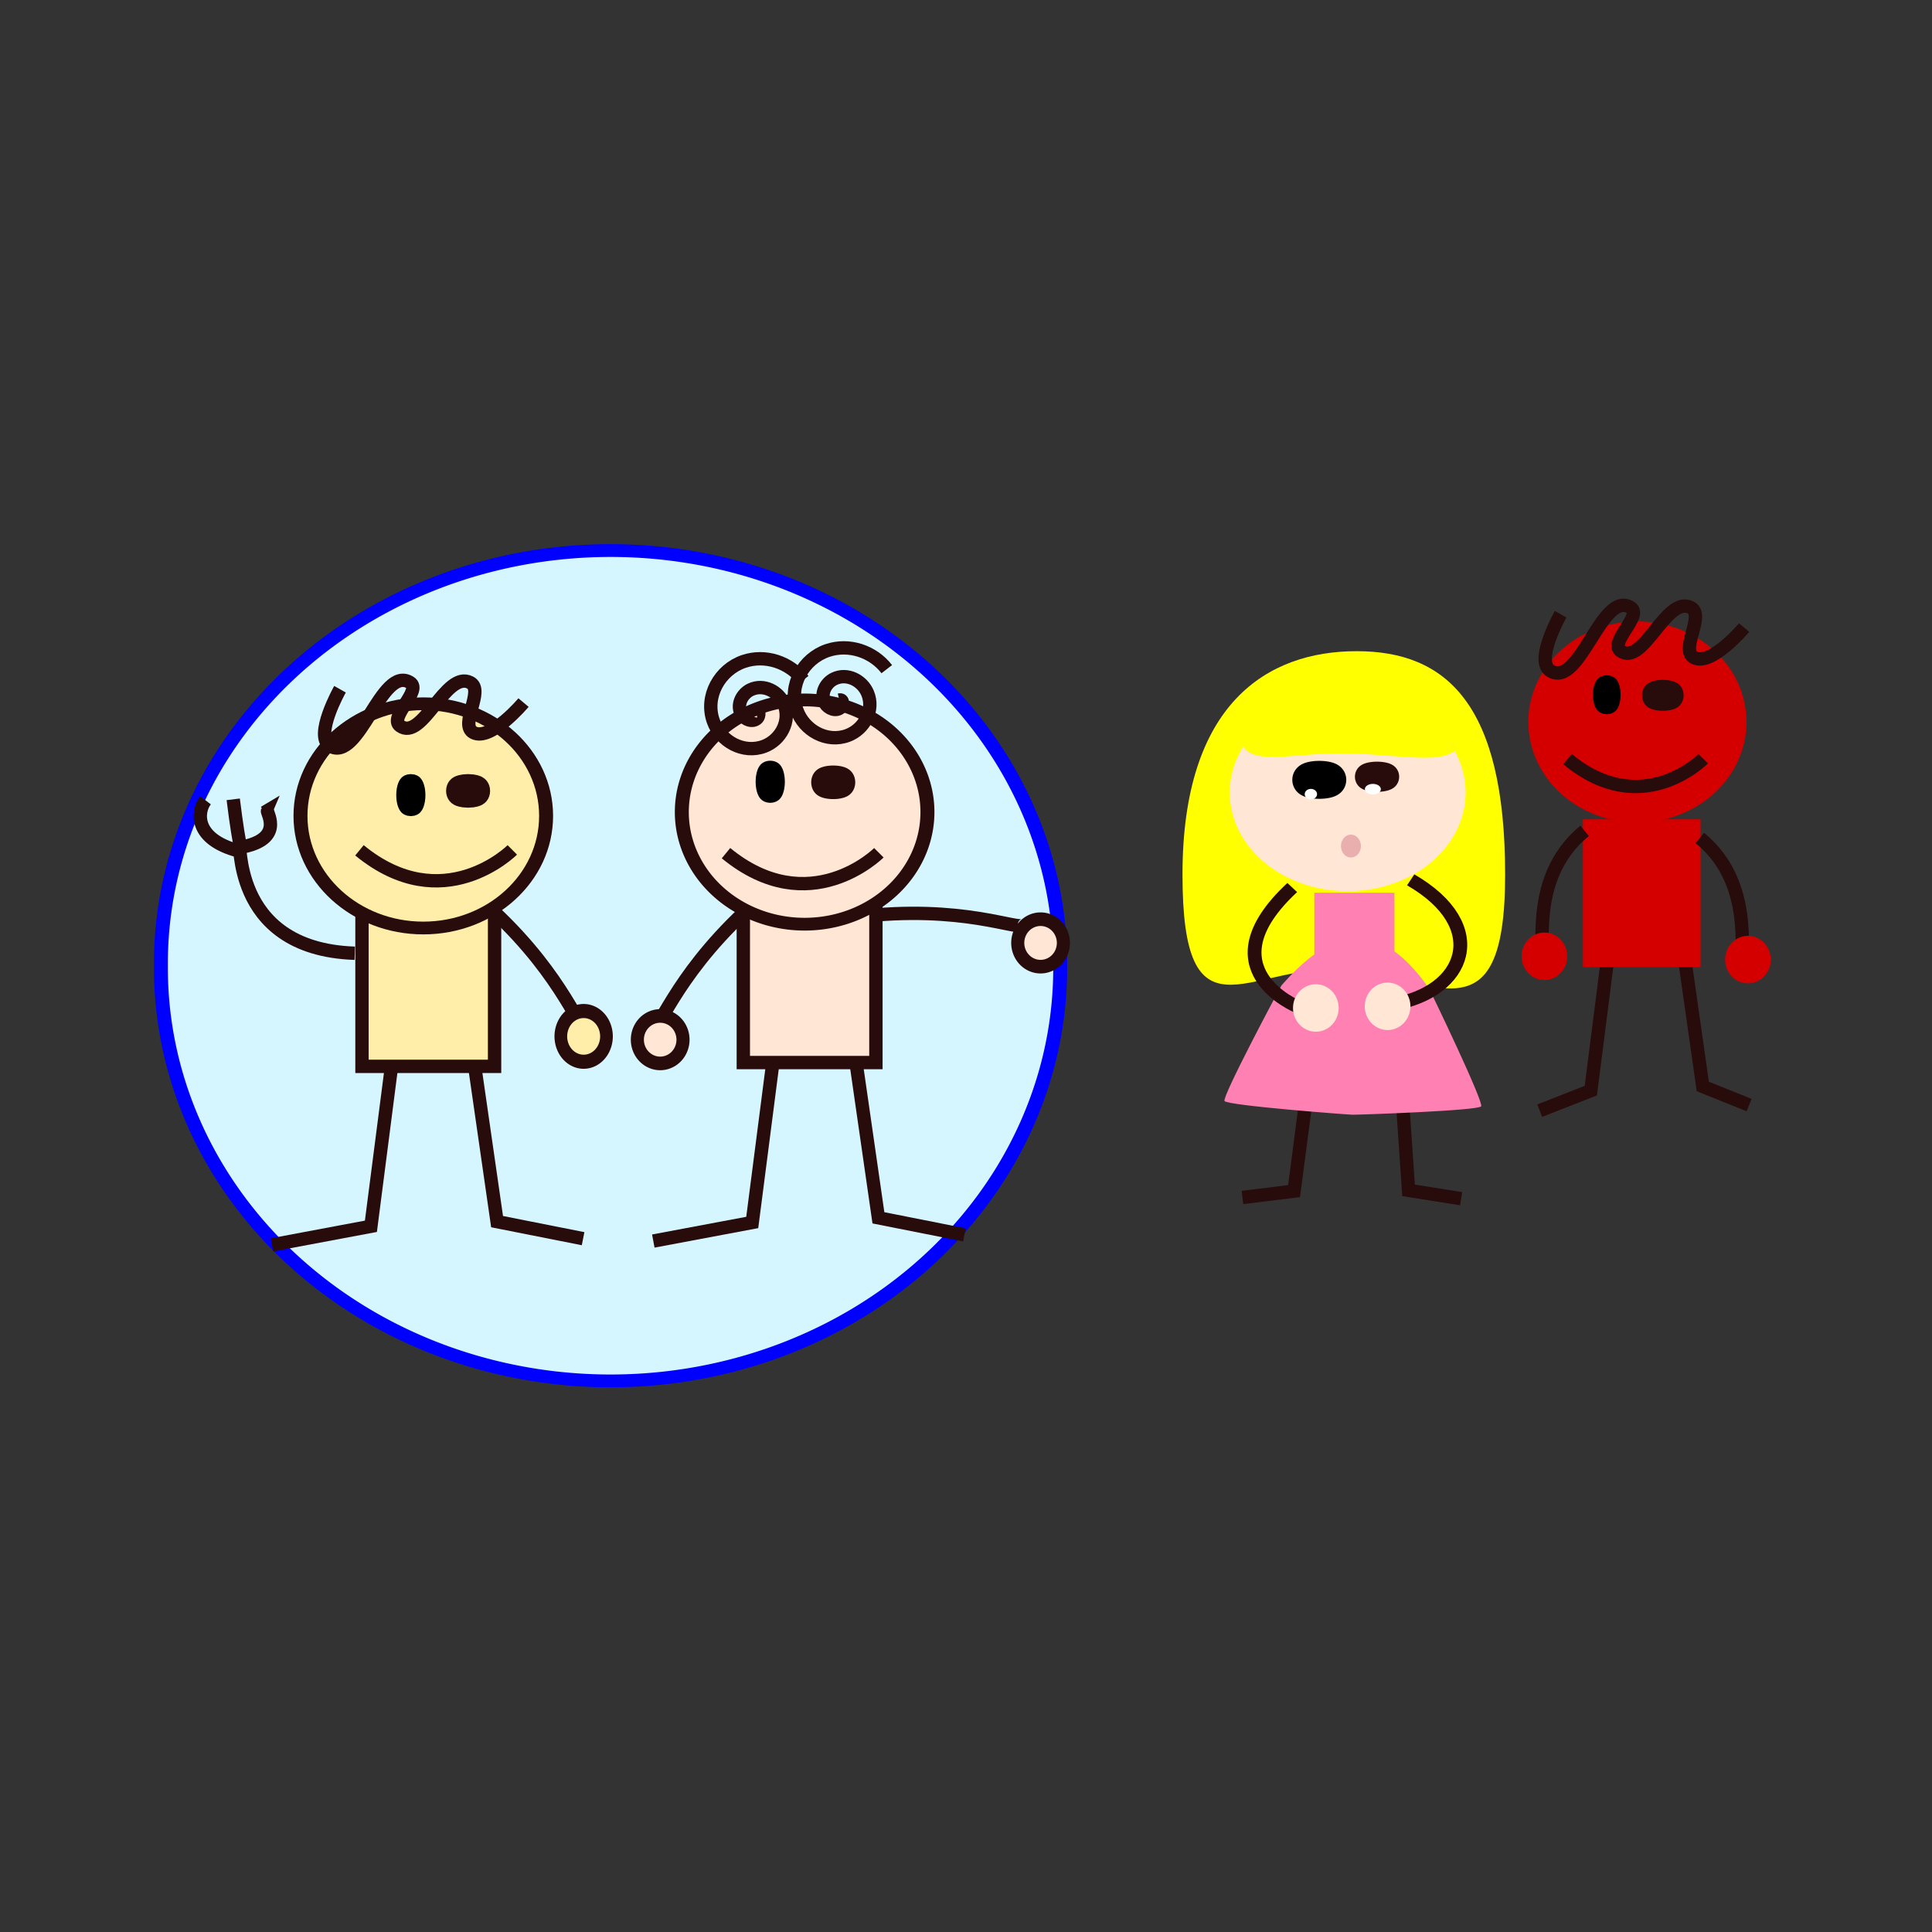 <svg:svg xmlns:svg="http://www.w3.org/2000/svg" height="1158.031" viewBox="-92.263 -325.811 1158.031 1158.031" width="1158.031">

 <svg:rect x="-92.263" y="-325.811" width="1158.031" height="1158.031" fill="#333333" stroke="none"/>

 <svg:g id="imagebot_2" label="Layer 1">
  <svg:path d="M826.67,412.43A274.17,273.33 0 1 1 278.34,412.43A274.17,273.33 0 1 1 826.67,412.43z" fill="#d5f6ff" id="imagebot_71" label="Layer 1" stroke="#0000ff" stroke-miterlimit="4.2" stroke-width="8.479" transform="translate(-10.461 -6.789) matrix(0.983 0 0 0.905 -258.95 -113.42)" />
  <svg:path d="M820.37,513.43C820.37,616.08 776.496,573.366 720.07,570.464C666.684,567.719 626.972,616.085 626.972,513.43C626.972,410.78 677.93,379.56 731.332,379.56C784.737,379.56 820.365,410.778 820.365,513.43L820.37,513.43z" fill="#ffff00" id="imagebot_70" label="Layer 1" transform="translate(-10.461 -6.789) matrix(1 0 0 1 0 -308.27)" />
  <svg:path d="M430.66,621.65L444.715,719.2L496.275,729.418" fill="none" id="imagebot_69" label="Layer 1" stroke="#280b0b" stroke-miterlimit="4.2" stroke-width="8" transform="translate(-10.461 -6.789) matrix(1 0 0 1 0 -308.27)" />
  <svg:path d="M382.19,620.41L369.09,721.99L309.79,733.13" fill="none" id="imagebot_68" label="Layer 1" stroke="#280b0b" stroke-miterlimit="4.2" stroke-width="8" transform="translate(-10.461 -6.789) matrix(1 0 0 1 0 -308.27)" />
  <svg:rect fill="#ffe6d5" height="134.33" id="imagebot_67" label="Layer 1" stroke="#280b0b" stroke-miterlimit="4.2" stroke-width="8" transform="translate(-10.461 -6.789) matrix(1 0 0 1 0 -308.27)" width="79.472" x="363.74" y="491.81" />
  <svg:path d="M302.86,246.65A108.57,108.57 0 1 1 85.72,246.65A108.57,108.57 0 1 1 302.86,246.65z" fill="#ffe6d5" id="imagebot_66" label="Layer 1" stroke="#280b0b" stroke-miterlimit="4.2" stroke-width="12.349" transform="translate(-10.461 -6.789) matrix(0.678 0 0 0.619 268.76 15.05)" />
  <svg:path d="M364.56,535.79C321.146,576.429 312.892,609.617 308.666,605.204" fill="none" id="imagebot_65" label="Layer 1" stroke="#280b0b" stroke-miterlimit="4.2" stroke-width="8" transform="translate(-10.461 -6.789) matrix(1 0 0 1 0 -308.27)" />
  <svg:path d="M156.97,205.35A3.984,15.139 0 1 1 149.002,205.35A3.984,15.139 0 1 1 156.97,205.35z" fill="#000000" id="imagebot_64" label="Layer 1" stroke="#000000" stroke-miterlimit="4.2" stroke-width="10.437" transform="translate(-10.461 -6.789) matrix(0.95 0 0 0.619 234.54 22.45)" />
  <svg:path d="M156.97,205.35A3.984,15.139 0 1 1 149.002,205.35A3.984,15.139 0 1 1 156.97,205.35z" fill="#000000" id="imagebot_63" label="Layer 1" stroke="#280b0b" stroke-miterlimit="4.2" stroke-width="8.944" transform="translate(-10.461 -6.789) matrix(1.56 0 0 0.513 178.97 44.55)" />
  <svg:path d="M353.36,500.63C403.386,541.717 444.627,500.744 444.987,500.384" fill="none" id="imagebot_62" label="Layer 1" stroke="#280b0b" stroke-miterlimit="4.2" stroke-width="8" transform="translate(-10.461 -6.789) matrix(1 0 0 1 0 -308.27)" />
  <svg:path d="M926.37,552.89L938.843,640.462L966.6,651.634" fill="none" id="imagebot_61" label="Layer 1" stroke="#280b0b" stroke-miterlimit="4.2" stroke-width="8" transform="translate(-10.461 -6.789) matrix(1 0 0 1 0 -308.27)" />
  <svg:path d="M883.35,551.78L871.73,642.971L841.098,654.967" fill="none" id="imagebot_60" label="Layer 1" stroke="#280b0b" stroke-miterlimit="4.2" stroke-width="8" transform="translate(-10.461 -6.789) matrix(1 0 0 1 0 -308.27)" />
  <svg:rect fill="#d40000" height="88.586" id="imagebot_59" label="Layer 1" transform="translate(-10.461 -6.789) matrix(1 0 0 1 0 -308.27)" width="70.528" x="866.98" y="480.33" />
  <svg:path d="M302.86,246.65A108.57,108.57 0 1 1 85.72,246.65A108.57,108.57 0 1 1 302.86,246.65z" fill="#d40000" id="imagebot_58" label="Layer 1" transform="translate(-10.461 -6.789) matrix(0.602 0 0 0.555 782.69 -23.19)" />
  <svg:path d="M937.06,491.52C973.869,521.607 957.408,571.518 965.051,565.17" fill="none" id="imagebot_57" label="Layer 1" stroke="#280b0b" stroke-miterlimit="4.2" stroke-width="8" transform="translate(-10.461 -6.789) matrix(1 0 0 1 0 -308.27)" />
  <svg:path d="M156.97,205.35A3.984,15.139 0 1 1 149.002,205.35A3.984,15.139 0 1 1 156.97,205.35z" fill="#000000" id="imagebot_56" label="Layer 1" stroke="#000000" stroke-miterlimit="4.2" stroke-width="11.693" transform="translate(-10.461 -6.789) matrix(0.843 0 0 0.555 752.32 -16.55)" />
  <svg:path d="M156.97,205.35A3.984,15.139 0 1 1 149.002,205.35A3.984,15.139 0 1 1 156.97,205.35z" fill="#000000" id="imagebot_55" label="Layer 1" stroke="#280b0b" stroke-miterlimit="4.2" stroke-width="10.02" transform="translate(-10.461 -6.789) matrix(1.385 0 0 0.46 703.01 3.29)" />
  <svg:path d="M857.77,444.25C902.166,481.134 938.765,444.352 939.085,444.029" fill="none" id="imagebot_54" label="Layer 1" stroke="#280b0b" stroke-miterlimit="4.2" stroke-width="8" transform="translate(-10.461 -6.789) matrix(1 0 0 1 0 -308.27)" />
  <svg:path d="M202.09,623.94L216.145,721.49L267.705,731.708" fill="none" id="imagebot_51" label="Layer 1" stroke="#280b0b" stroke-miterlimit="4.2" stroke-width="8" transform="translate(-10.461 -6.789) matrix(1 0 0 1 0 -308.27)" />
  <svg:path d="M153.61,622.7L140.517,724.28L81.211,735.415" fill="none" id="imagebot_50" label="Layer 1" stroke="#280b0b" stroke-miterlimit="4.2" stroke-width="8" transform="translate(-10.461 -6.789) matrix(1 0 0 1 0 -308.27)" />
  <svg:rect fill="#ffeeaa" height="134.33" id="imagebot_49" label="Layer 1" stroke="#280b0b" stroke-miterlimit="4.2" stroke-width="8" transform="translate(-10.461 -6.789) matrix(1 0 0 1 0 -308.27)" width="79.472" x="135.17" y="494.09" />
  <svg:path d="M302.86,246.65C302.86,306.612 254.251,355.22 194.29,355.22C134.328,355.22 85.72,306.611 85.72,246.65C85.72,186.688 134.329,138.08 194.29,138.08C254.252,138.08 302.86,186.689 302.86,246.65z" fill="#ffeeaa" id="imagebot_48" label="Layer 1" stroke="#280b0b" stroke-miterlimit="4.2" stroke-width="12.349" transform="translate(-10.461 -6.789) matrix(0.678 0 0 0.619 40.188 17.34)" />
  <svg:path d="M156.97,205.35C156.97,213.711 155.186,220.489 152.986,220.489C150.786,220.489 149.002,213.711 149.002,205.35C149.002,196.989 150.786,190.211 152.986,190.211C155.186,190.211 156.97,196.989 156.97,205.35z" fill="#000000" id="imagebot_47" label="Layer 1" stroke="#000000" stroke-miterlimit="4.2" stroke-width="10.437" transform="translate(-10.461 -6.789) matrix(0.95 0 0 0.619 19.113 30.45)" />
  <svg:path d="M156.97,205.35C156.97,213.711 155.186,220.489 152.986,220.489C150.786,220.489 149.002,213.711 149.002,205.35C149.002,196.989 150.786,190.211 152.986,190.211C155.186,190.211 156.97,196.989 156.97,205.35z" fill="#000000" id="imagebot_46" label="Layer 1" stroke="#280b0b" stroke-miterlimit="4.2" stroke-width="8.944" transform="translate(-10.461 -6.789) matrix(1.56 0 0 0.513 -39.887 49.69)" />
  <svg:path d="M133.65,498.92C183.676,540.007 224.917,499.034 225.277,498.674" fill="none" id="imagebot_45" label="Layer 1" stroke="#280b0b" stroke-miterlimit="4.2" stroke-width="8" transform="translate(-10.461 -6.789) matrix(1 0 0 1 0 -308.27)" />
  <svg:g id="imagebot_41" label="Layer 1" transform="translate(-10.461 -6.789) matrix(1 0 0 1 -138 -382.27)">
   <svg:path d="M268.85,634.62C191.59,632.05 202.24,560.56 198.95,573.21C172.72,566.2 174.04,549.95 179.38,542.94" fill="none" id="imagebot_44" stroke="#280b0b" stroke-miterlimit="4.2" stroke-width="8" />
   <svg:path d="M197.7,571.57C227.632,567.357 215.985,550.662 216.502,549.159L214.622,550.279" fill="none" id="imagebot_43" stroke="#280b0b" stroke-miterlimit="4.2" stroke-width="8" />
   <svg:path d="M196,542.36C200,574.943 202,576.36 202,576.36" fill="none" id="imagebot_42" stroke="#280b0b" stroke-miterlimit="4.2" stroke-width="8" />
  </svg:g>
  <svg:path d="M754.98,592.76L762.476,702.74L793.986,707.745" fill="none" id="imagebot_36" label="Layer 1" stroke="#280b0b" stroke-miterlimit="4.2" stroke-width="8" transform="translate(-10.461 -6.789) matrix(1 0 0 1 0 -308.27)" />
  <svg:path d="M708.44,591.66L693.86,703.19L662.92,707.01" fill="none" id="imagebot_35" label="Layer 1" stroke="#280b0b" stroke-miterlimit="4.2" stroke-width="8" transform="translate(-10.461 -6.789) matrix(1 0 0 1 0 -308.27)" />
  <svg:path d="M302.86,246.65A108.57,108.57 0 1 1 85.72,246.65A108.57,108.57 0 1 1 302.86,246.65z" fill="#ffe6d5" id="imagebot_34" label="Layer 1" transform="translate(-10.461 -6.789) matrix(0.651 0 0 0.545 599.52 21.56)" />
  <svg:g id="imagebot_31" label="Layer 1" transform="translate(-10.461 -6.789) matrix(1 0 0 1 0 -308.27)">
   <svg:path d="M806,652.36C804.401,655.003 732.032,657.474 728.944,657.41C725.856,657.346 653.652,651.884 652.163,649.178C650.674,646.472 684.718,582.563 686.318,579.921C712.738,549.543 742.517,535.274 774.739,581.75C776.228,584.456 807.6,649.718 806,652.36z" fill="#ff80b2" id="imagebot_33" />
   <svg:rect fill="#ff80b2" height="44" id="imagebot_32" width="48" x="706" y="524.36" />
  </svg:g>
  <svg:g id="imagebot_29" label="Layer 1" transform="translate(-10.461 -6.789) matrix(0.827 0.455 -0.488 0.771 285.88 -536.01)">
   <svg:path d="M851.14,463.15C909.951,464.404 919.1,510.327 883.715,540.743" fill="none" id="imagebot_30" stroke="#280b0b" stroke-miterlimit="4.2" stroke-width="8.63" />
  </svg:g>
  <svg:path d="M156.97,205.35A3.984,15.139 0 1 1 149.002,205.35A3.984,15.139 0 1 1 156.97,205.35z" fill="#000000" id="imagebot_28" label="Layer 1" stroke="#000000" stroke-miterlimit="4.2" stroke-width="6.951" transform="translate(-10.461 -6.789) matrix(2.167 0 0 0.611 377.45 22.94)" />
  <svg:path d="M156.97,205.35A3.984,15.139 0 1 1 149.002,205.35A3.984,15.139 0 1 1 156.97,205.35z" fill="#000000" id="imagebot_27" label="Layer 1" stroke="#280b0b" stroke-miterlimit="4.2" stroke-width="9.722" transform="translate(-10.461 -6.789) matrix(1.498 0 0 0.452 514.42 53.74)" />
  <svg:g id="imagebot_25" label="Layer 1" transform="translate(-10.461 -6.789) matrix(-0.702 0.61 0.654 0.655 987.37 -609.6)">
   <svg:path d="M851.14,463.15C928.409,465.678 903.11,523.701 902.973,524.19" fill="none" id="imagebot_26" stroke="#280b0b" stroke-miterlimit="4.2" stroke-width="8.63" />
  </svg:g>
  <svg:path d="M794.7,427.85C794.7,451.291 764.438,441.536 725.519,440.874C688.696,440.247 661.305,451.291 661.305,427.85S696.453,397.28 733.289,397.28S794.7,404.409 794.7,427.85z" fill="#ffff00" id="imagebot_22" label="Layer 1" transform="translate(-10.461 -6.789) matrix(1 0 0 1 0 -308.27)" />
  <svg:path d="M156.97,205.35A3.984,15.139 0 1 1 149.002,205.35A3.984,15.139 0 1 1 156.97,205.35z" fill="#e9afaf" id="imagebot_21" label="Layer 1" transform="translate(-10.461 -6.789) matrix(1.498 0 0 0.452 498.77 95.28)" />
  <svg:path d="M302.86,246.65A108.57,108.57 0 1 1 85.72,246.65A108.57,108.57 0 1 1 302.86,246.65z" fill="#ffe6d5" id="imagebot_20" label="Layer 1" transform="translate(-10.461 -6.789) matrix(0.126 0 0 0.131 682.43 252.85)" />
  <svg:path d="M302.86,246.65A108.57,108.57 0 1 1 85.72,246.65A108.57,108.57 0 1 1 302.86,246.65z" fill="#ffe6d5" id="imagebot_19" label="Layer 1" transform="translate(-10.461 -6.789) matrix(0.126 0 0 0.131 725.43 251.85)" />
  <svg:path d="M302.86,246.65A108.57,108.57 0 1 1 85.72,246.65A108.57,108.57 0 1 1 302.86,246.65z" fill="#ffffff" id="imagebot_18" label="Layer 1" transform="translate(-10.461 -6.789) matrix(0.034 0 0 0.029 697.33 149.84)" />
  <svg:path d="M302.86,246.65A108.57,108.57 0 1 1 85.72,246.65A108.57,108.57 0 1 1 302.86,246.65z" fill="#ffffff" id="imagebot_17" label="Layer 1" transform="translate(-10.461 -6.789) matrix(0.044 0 0 0.029 732.54 146.84)" />
  <svg:path d="M868,487.26C831.191,517.347 847.652,567.258 840.009,560.91" fill="none" id="imagebot_14" label="Layer 1" stroke="#280b0b" stroke-miterlimit="4.2" stroke-width="8" transform="translate(-10.461 -6.789) matrix(1 0 0 1 0 -308.27)" />
  <svg:path d="M443.37,537.65C502.634,532.751 532.774,548.911 532.34,542.817" fill="none" id="imagebot_13" label="Layer 1" stroke="#280b0b" stroke-miterlimit="4.2" stroke-width="8" transform="translate(-10.461 -6.789) matrix(1 0 0 1 0 -308.27)" />
  <svg:path d="M214.05,535.46C257.464,576.099 265.718,609.287 269.944,604.874" fill="#ffeeaa" id="imagebot_12" label="Layer 1" stroke="#280b0b" stroke-miterlimit="4.2" stroke-width="8" transform="translate(-10.461 -6.789) matrix(1 0 0 1 0 -308.27)" />
  <svg:path d="M302.86,246.65A108.57,108.57 0 1 1 85.72,246.65A108.57,108.57 0 1 1 302.86,246.65z" fill="#d40000" id="imagebot_11" label="Layer 1" transform="translate(-10.461 -6.789) matrix(0.126 0 0 0.131 819.43 221.85)" />
  <svg:path d="M302.86,246.65A108.57,108.57 0 1 1 85.72,246.65A108.57,108.57 0 1 1 302.86,246.65z" fill="#d40000" id="imagebot_10" label="Layer 1" transform="translate(-10.461 -6.789) matrix(0.126 0 0 0.131 941.43 223.85)" />
  <svg:path d="M302.86,246.65A108.57,108.57 0 1 1 85.72,246.65A108.57,108.57 0 1 1 302.86,246.65z" fill="#ffe6d5" id="imagebot_9" label="Layer 1" stroke="#280b0b" stroke-miterlimit="4.2" stroke-width="62.221" transform="translate(-10.461 -6.789) matrix(0.126 0 0 0.131 289.43 271.85)" />
  <svg:path d="M302.86,246.65A108.57,108.57 0 1 1 85.72,246.65A108.57,108.57 0 1 1 302.86,246.65z" fill="#ffe6d5" id="imagebot_8" label="Layer 1" stroke="#280b0b" stroke-miterlimit="4.2" stroke-width="62.221" transform="translate(-10.461 -6.789) matrix(0.126 0 0 0.131 517.43 213.85)" />
  <svg:path d="M302.86,246.65A108.57,108.57 0 1 1 85.72,246.65A108.57,108.57 0 1 1 302.86,246.65z" fill="#ffeeaa" id="imagebot_7" label="Layer 1" stroke="#280b0b" stroke-miterlimit="4.2" stroke-width="60.358" transform="translate(-10.461 -6.789) matrix(0.126 0 0 0.14 243.56 267.65)" />
  <svg:path d="M348,88.094C349.127,90.464 345.362,90.782 344.061,89.967C340.538,87.757 341.665,82.639 344.255,80.217C348.887,75.884 356.237,77.796 359.816,82.476C365.068,89.344 362.285,99.184 355.491,103.849C346.435,110.066 334.031,106.378 328.307,97.458C321.104,86.233 325.711,71.232 336.763,64.463C350.149,56.264 367.762,61.797 375.57,74.986C382.501,86.692 380.72,101.821 372,112.095" fill="none" id="imagebot_6" label="Layer 1" stroke="#280b0b" stroke-miterlimit="4.2" stroke-width="8" transform="translate(-10.461 -6.789) matrix(0.207 -0.978 0.978 0.207 212.99 429.21)" />
  <svg:path d="M348,88.094C349.127,90.464 345.362,90.782 344.061,89.967C340.538,87.757 341.665,82.639 344.255,80.217C348.887,75.884 356.237,77.796 359.816,82.476C365.068,89.344 362.285,99.184 355.491,103.849C346.435,110.066 334.031,106.378 328.307,97.458C321.104,86.233 325.711,71.232 336.763,64.463C350.149,56.264 367.762,61.797 375.57,74.986C382.501,86.692 380.72,101.821 372,112.095" fill="none" id="imagebot_5" label="Layer 1" stroke="#280b0b" stroke-miterlimit="4.2" stroke-width="8" transform="translate(-10.461 -6.789) matrix(0.207 -0.978 0.978 0.207 263.1 422.68)" />
  <svg:path d="M 122 402.364 S 106.117 430.468 116 436.364 C 133.525 446.819 146.753 387.455 164 398.364 C 171.517 403.118 150.77 419.184 158 424.364 C 171.385 433.953 185.357 390.834 200 398.364 C 208.913 402.947 193.119 423.719 202 428.364 C 212.334 433.769 232 410.364 232 410.364" fill="none" id="imagebot_4" label="Layer 1" stroke="#280b0b" stroke-miterlimit="4.2" stroke-width="8" transform="translate(-10.461 -6.789) matrix(1 0 0 1 0 -308.27)" />
  <svg:path d="M853.62,357.41S837.737,385.514 847.62,391.41C865.145,401.865 878.373,342.501 895.62,353.41C903.137,358.164 882.39,374.23 889.62,379.41C903.005,388.999 916.977,345.88 931.62,353.41C940.533,357.993 924.739,378.765 933.62,383.41C943.954,388.815 963.62,365.41 963.62,365.41" fill="none" id="imagebot_3" label="Layer 1" stroke="#280b0b" stroke-miterlimit="4.2" stroke-width="8" transform="translate(-10.461 -6.789) matrix(1 0 0 1 0 -308.27)" />
  <svg:title>Layer 1</svg:title>
 </svg:g>
</svg:svg>